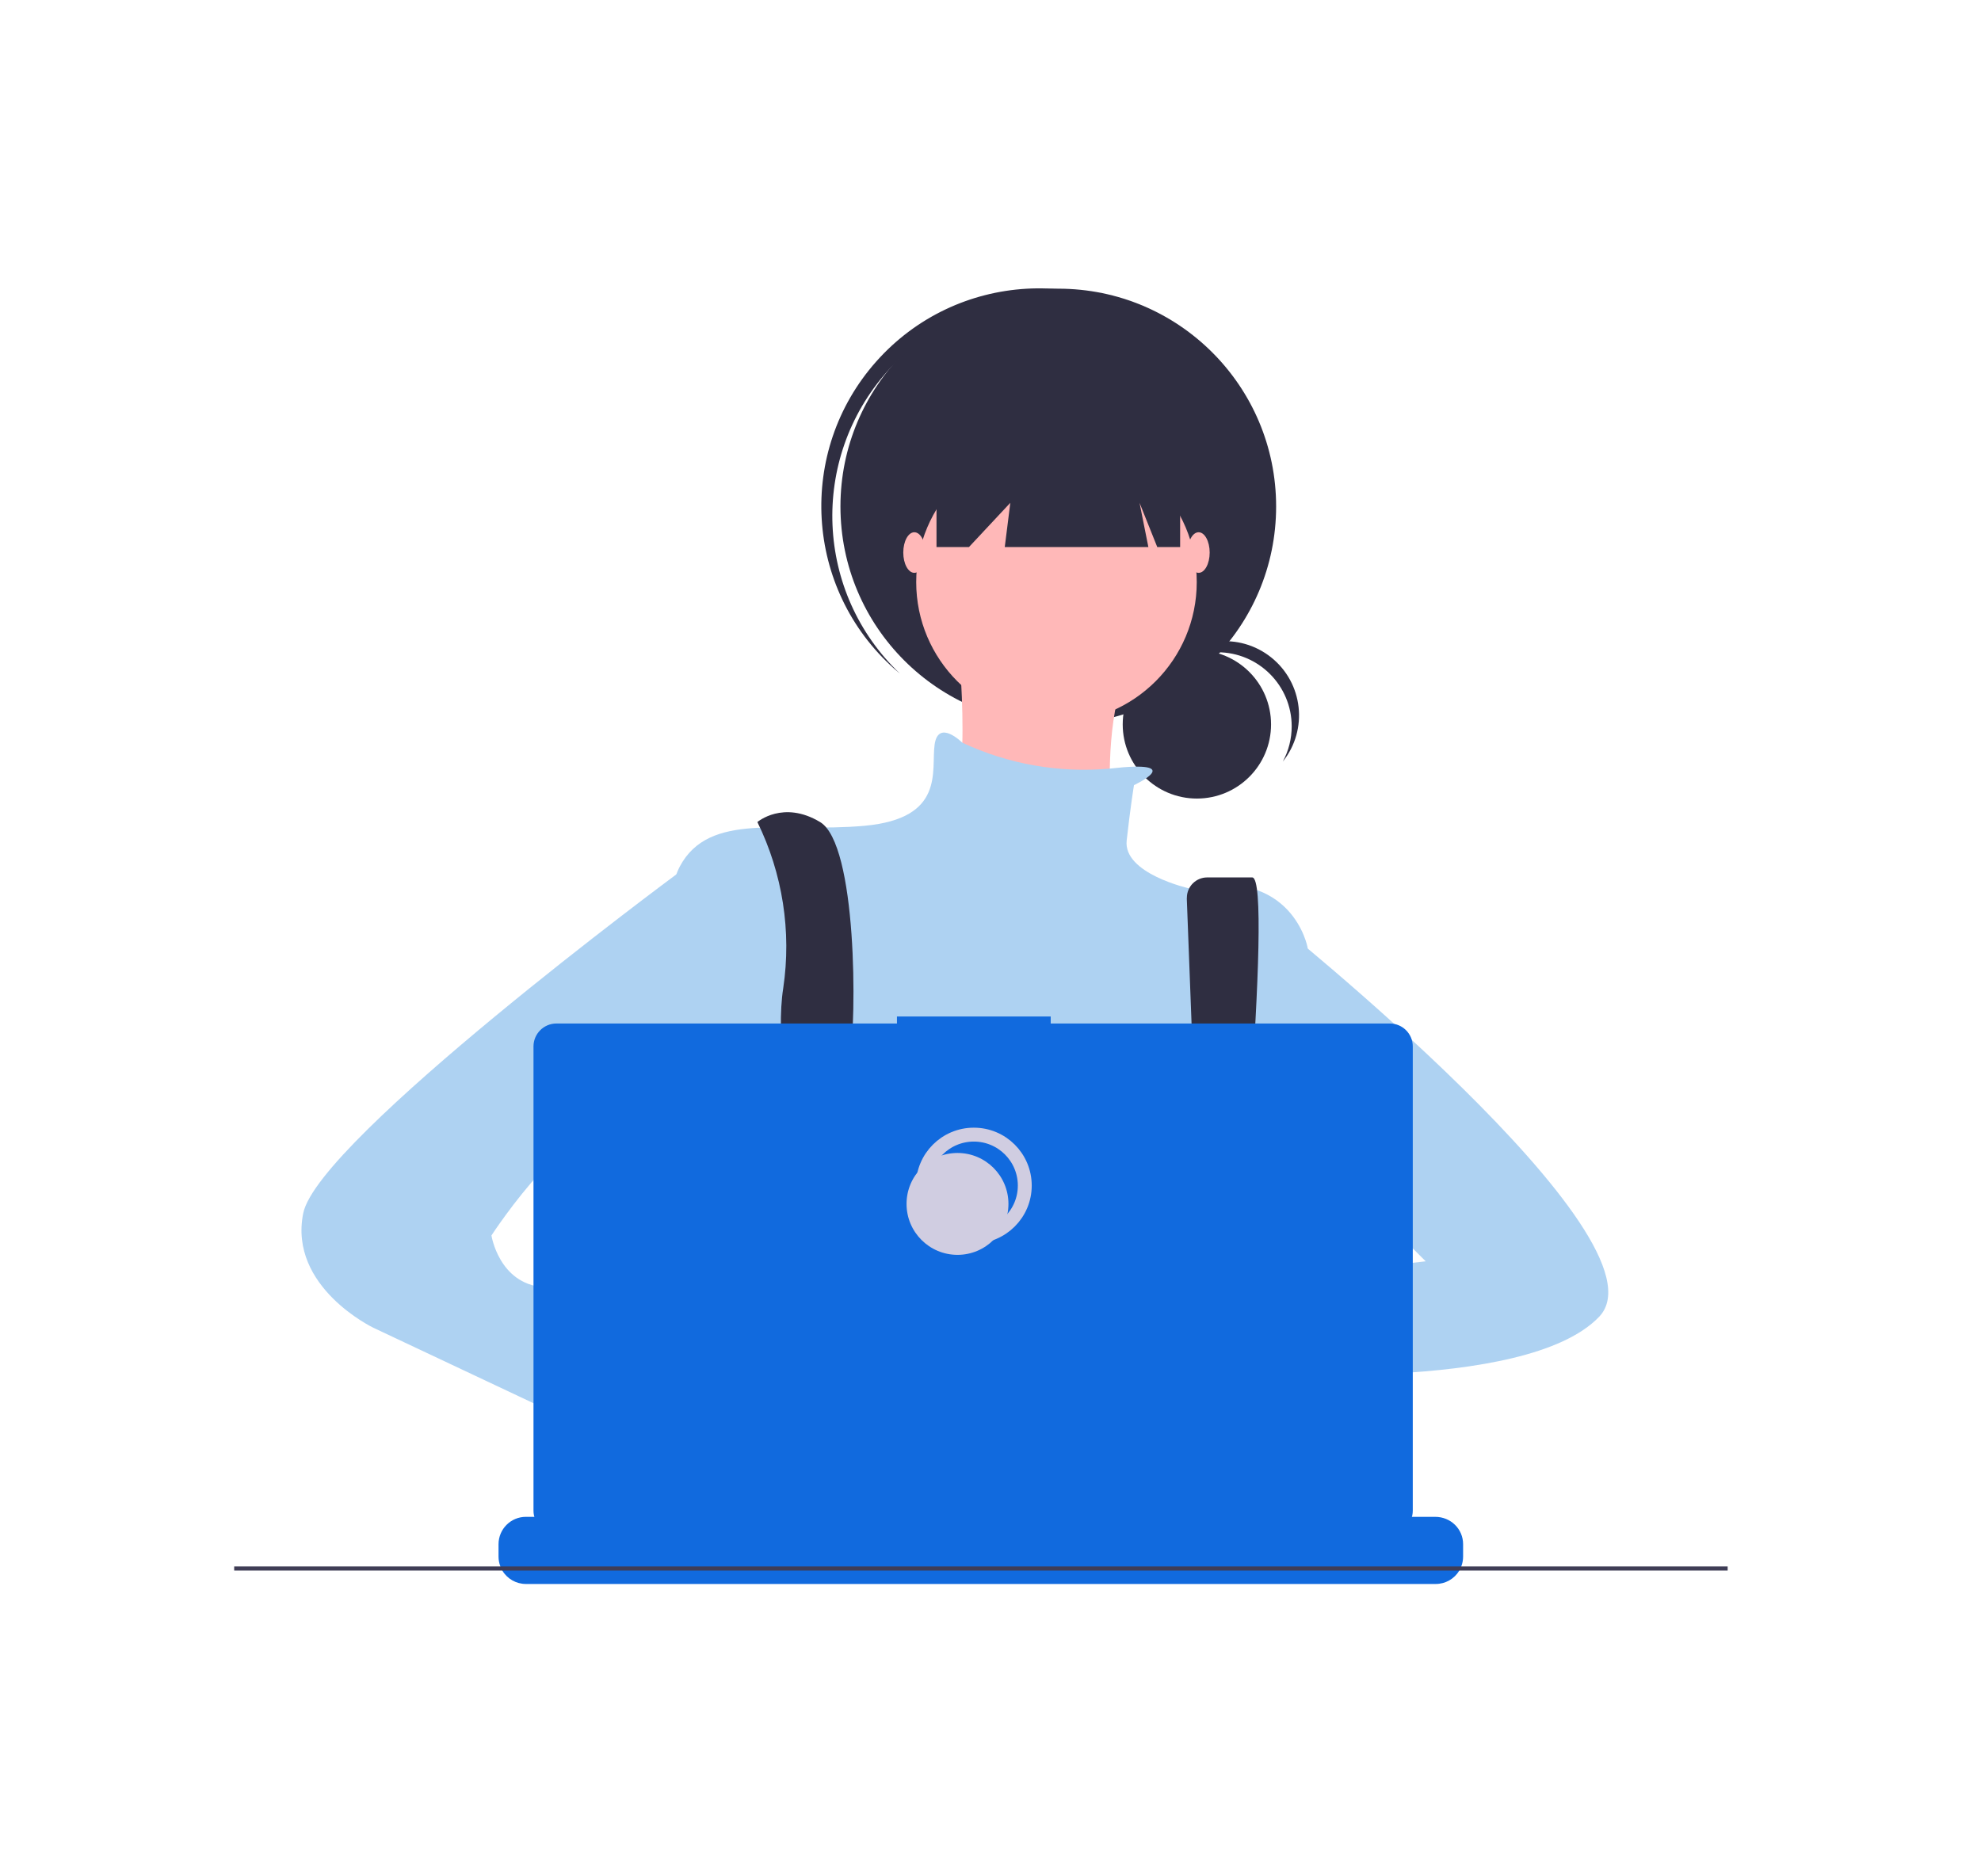 <?xml version="1.0" encoding="utf-8"?>
<!-- Generator: Adobe Illustrator 24.3.0, SVG Export Plug-In . SVG Version: 6.00 Build 0)  -->
<svg version="1.1" id="Capa_1" xmlns="http://www.w3.org/2000/svg" xmlns:xlink="http://www.w3.org/1999/xlink" x="0px" y="0px"
	 viewBox="0 0 285 270" style="enable-background:new 0 0 285 270;" xml:space="preserve">
<style type="text/css">
	.st0{fill:#2F2E41;}
	.st1{fill:#FFB8B8;}
	.st2{fill:#AED2F2;}
	.st3{fill:#1D79F2;}
	.st4{fill:#116ADE;}
	.st5{fill:#3F3D56;}
	.st6{fill:none;stroke:#D0CDE1;stroke-width:2;stroke-miterlimit:10;}
	.st7{fill:#D0CDE1;}
</style>
<g id="Grupo_58" transform="translate(-1906.448 2338)">
	<circle id="Elipse_28" class="st0" cx="2078.64" cy="-2233.76" r="10.67"/>
	<path id="Trazado_186" class="st0" d="M2081.61-2244.14c5.89,0,10.67,4.78,10.67,10.67c0,1.77-0.44,3.51-1.28,5.06
		c3.68-4.6,2.93-11.31-1.67-14.99c-4.6-3.68-11.31-2.93-14.99,1.67c-0.4,0.5-0.75,1.03-1.06,1.6
		C2075.3-2242.66,2078.37-2244.14,2081.61-2244.14z"/>
	<circle id="Elipse_29" class="st0" cx="2058.7" cy="-2265.12" r="31.34"/>
	<path id="Trazado_187" class="st0" d="M2034.11-2284.57c11.22-12.62,30.43-14.08,43.43-3.29c-0.26-0.24-0.51-0.49-0.78-0.73
		c-12.94-11.5-32.75-10.33-44.24,2.6s-10.33,32.75,2.6,44.24c0.27,0.24,0.54,0.46,0.81,0.69
		C2023.69-2252.69,2022.88-2271.95,2034.11-2284.57z"/>
	<circle id="Elipse_30" class="st1" cx="2058.44" cy="-2254.24" r="20.18"/>
	<path id="Trazado_188" class="st1" d="M2044.1-2247.86c0,0,2.66,24.43-1.59,27.09s24.43,6.37,24.43,6.37s-4.25-26.56,6.37-33.46
		H2044.1z"/>
	<path id="Trazado_189" class="st2" d="M2069.59-2225.02c0,0,7.91-3.69-3.48-2.38c-7.28,0.66-14.6-0.63-21.22-3.73
		c0,0-3.45-3.45-3.98,0.27c-0.53,3.72,1.59,10.62-10.09,11.69c-11.69,1.06-22.31-2.12-26.56,5.84c-4.25,7.97-2.12,42.49-2.12,42.49
		s7.97,28.68,14.34,32.93s62.15-1.59,62.15-1.59l15.94-28.69v-33.46c0,0-2.12-11.69-17-8.5c0,0-9.56-2.12-9.03-6.91
		S2069.59-2225.02,2069.59-2225.02z"/>
	<path id="Trazado_190" class="st0" d="M2018.58-2117.61c0.33-1.43,0.55-2.24,0.55-2.24l-0.17-1.16l-1.75-11.88l-0.74-5.01
		c6.37-2.66,7.97-14.87,7.97-14.87l0.24-0.14l1.09-0.65l0,0l3.9-2.34l0.08-0.05l1.58,1.05l3.2,2.14c8.49,6.34,19.26,8.81,29.67,6.8
		c2.4-0.41,4.74-1.09,6.98-2.02l7.73-2.58l0.24-0.08l0.24,0.04l4.53,0.69l0.08,0.02l0.38,0.06l-1.05,7.26l-1.52,10.54
		c4.02,2.13,7.59,6.13,10.72,11.05c0.69,1.09,1.36,2.22,2.01,3.4c0.84,1.52,1.65,3.11,2.42,4.73c0.09,0.19,0.18,0.39,0.28,0.59
		c0.3,0.64,0.59,1.28,0.87,1.92h-80.92c0.11-0.65,0.21-1.27,0.31-1.86c0.01-0.02,0.01-0.04,0.01-0.06c0.04-0.2,0.07-0.39,0.11-0.59
		C2017.97-2114.81,2018.31-2116.43,2018.58-2117.61z"/>
	<path id="Trazado_191" class="st0" d="M2015.41-2219.71c3.63,7.41,4.93,15.74,3.72,23.9c-2.12,13.28,6.37,46.21,6.37,46.21
		l6.37-1.59c0,0-4.25-27.62-3.19-33.99s1.06-31.34-4.25-34.53C2019.13-2222.9,2015.41-2219.71,2015.41-2219.71z"/>
	<path id="Trazado_192" class="st0" d="M2077.19-2208.67l2.24,58.81l4.25,2.66c0,0,6.11-64.54,2.92-64.54h-6.48
		c-1.61,0-2.92,1.31-2.92,2.92C2077.19-2208.77,2077.19-2208.72,2077.19-2208.67L2077.19-2208.67z"/>
	<circle id="Elipse_31" class="st3" cx="2028.43" cy="-2153.58" r="2.66"/>
	<circle id="Elipse_32" class="st3" cx="2081.54" cy="-2150.92" r="2.66"/>
	<path id="Trazado_193" class="st0" d="M2041.18-2279.47v20.19h4.67l5.95-6.37l-0.8,6.37h20.66l-1.27-6.37l2.55,6.37h3.29v-20.19
		H2041.18z"/>
	<ellipse id="Elipse_33" class="st1" cx="2037.99" cy="-2258.49" rx="1.59" ry="2.92"/>
	<ellipse id="Elipse_34" class="st1" cx="2078.89" cy="-2258.49" rx="1.59" ry="2.92"/>
	<path id="Trazado_194" class="st1" d="M2089.78-2151.19c0,0-24.17-4.52-25.76,3.45s26.82,4.52,26.82,4.52L2089.78-2151.19z"/>
	<path id="Trazado_195" class="st2" d="M2089.25-2205.9c0,0,57.9,46.21,47.27,57.37c-10.63,11.16-50.99,7.97-50.99,7.97l2.66-13.28
		l23.37-2.66l-11.69-11.69l-10.62,1.06L2089.25-2205.9z"/>
	<path id="Trazado_196" class="st1" d="M2003.73-2128.88l7.44,5.84c0,0,5.31,16.47,13.28,11.69c7.97-4.78-7.44-21.78-7.44-21.78
		l-9.03-3.19L2003.73-2128.88z"/>
	<path id="Trazado_197" class="st2" d="M2011.16-2214.4l-7.42,2.23c0,0-51.54,38.14-53.67,48.76s10.09,16.47,10.09,16.47
		l46.21,21.78l4.78-12.75l-21.78-11.15c0,0,1.59-3.19-4.78-3.72c-6.37-0.53-7.44-7.44-7.44-7.44s12.75-19.65,19.65-15.4
		c6.91,4.25,9.03,7.44,9.03,7.44L2011.16-2214.4z"/>
	<path id="Trazado_198" class="st4" d="M2116.94-2115.79v1.78c0,0.49-0.09,0.97-0.27,1.43c-0.08,0.2-0.17,0.4-0.28,0.59
		c-0.71,1.19-2,1.92-3.39,1.92h-130.89c-1.39,0-2.68-0.73-3.39-1.92c-0.11-0.19-0.21-0.38-0.28-0.59c-0.18-0.46-0.27-0.94-0.27-1.43
		v-1.78c0-2.17,1.76-3.94,3.93-3.94c0,0,0,0,0,0h7.54v-0.83c0-0.09,0.07-0.16,0.16-0.16l0,0h3.94c0.09,0,0.16,0.07,0.16,0.16l0,0
		v0.83h2.46v-0.83c0-0.09,0.07-0.16,0.16-0.16l0,0h3.94c0.09,0,0.16,0.07,0.16,0.16l0,0v0.83h2.46v-0.83c0-0.09,0.07-0.16,0.16-0.16
		l0,0h3.94c0.09,0,0.16,0.07,0.16,0.16l0,0v0.83h2.46v-0.83c0-0.09,0.07-0.16,0.16-0.16l0,0h3.94c0.09,0,0.16,0.07,0.16,0.16l0,0
		v0.83h2.46v-0.83c0-0.09,0.07-0.16,0.16-0.16l0,0h3.94c0.09,0,0.16,0.07,0.16,0.16l0,0v0.83h2.46v-0.83c0-0.09,0.07-0.16,0.16-0.16
		l0,0h3.94c0.09,0,0.16,0.07,0.16,0.16l0,0v0.83h2.46v-0.83c0-0.09,0.07-0.16,0.16-0.16l0,0h30.84c0.09,0,0.16,0.07,0.16,0.16l0,0
		v0.83h2.46v-0.83c0-0.09,0.07-0.16,0.16-0.16l0,0h3.94c0.09,0,0.16,0.07,0.16,0.16v0.83h2.46v-0.83c0-0.09,0.07-0.16,0.16-0.16l0,0
		h3.94c0.09,0,0.16,0.07,0.16,0.16l0,0v0.83h2.46v-0.83c0-0.09,0.07-0.16,0.16-0.16l0,0h3.94c0.09,0,0.16,0.07,0.16,0.16l0,0v0.83
		h2.46v-0.83c0-0.09,0.07-0.16,0.16-0.16l0,0h3.94c0.09,0,0.16,0.07,0.16,0.16v0.83h2.46v-0.83c0-0.09,0.07-0.16,0.16-0.16l0,0h3.94
		c0.09,0,0.16,0.07,0.16,0.16l0,0v0.83h2.46v-0.83c0-0.09,0.07-0.16,0.16-0.16l0,0h3.94c0.09,0,0.16,0.07,0.16,0.16l0,0v0.83h11.48
		C2115.18-2119.73,2116.94-2117.97,2116.94-2115.79C2116.94-2115.79,2116.94-2115.79,2116.94-2115.79z"/>
	<rect id="Rectángulo_46" x="1940.14" y="-2112.59" class="st5" width="214.86" height="0.59"/>
	<path id="Trazado_199" class="st4" d="M2106.4-2190.72h-48.79v-1.01h-22.12v1.01h-48.99c-1.82,0-3.3,1.48-3.3,3.3v66.8
		c0,1.82,1.48,3.3,3.3,3.3h119.9c1.82,0,3.3-1.48,3.3-3.3v-66.8C2109.7-2189.24,2108.22-2190.72,2106.4-2190.72z"/>
	<circle id="Elipse_35" class="st6" cx="2046.55" cy="-2167.4" r="7.33"/>
	<circle id="Elipse_36" class="st7" cx="2044.2" cy="-2164.76" r="7.33"/>
</g>
</svg>
